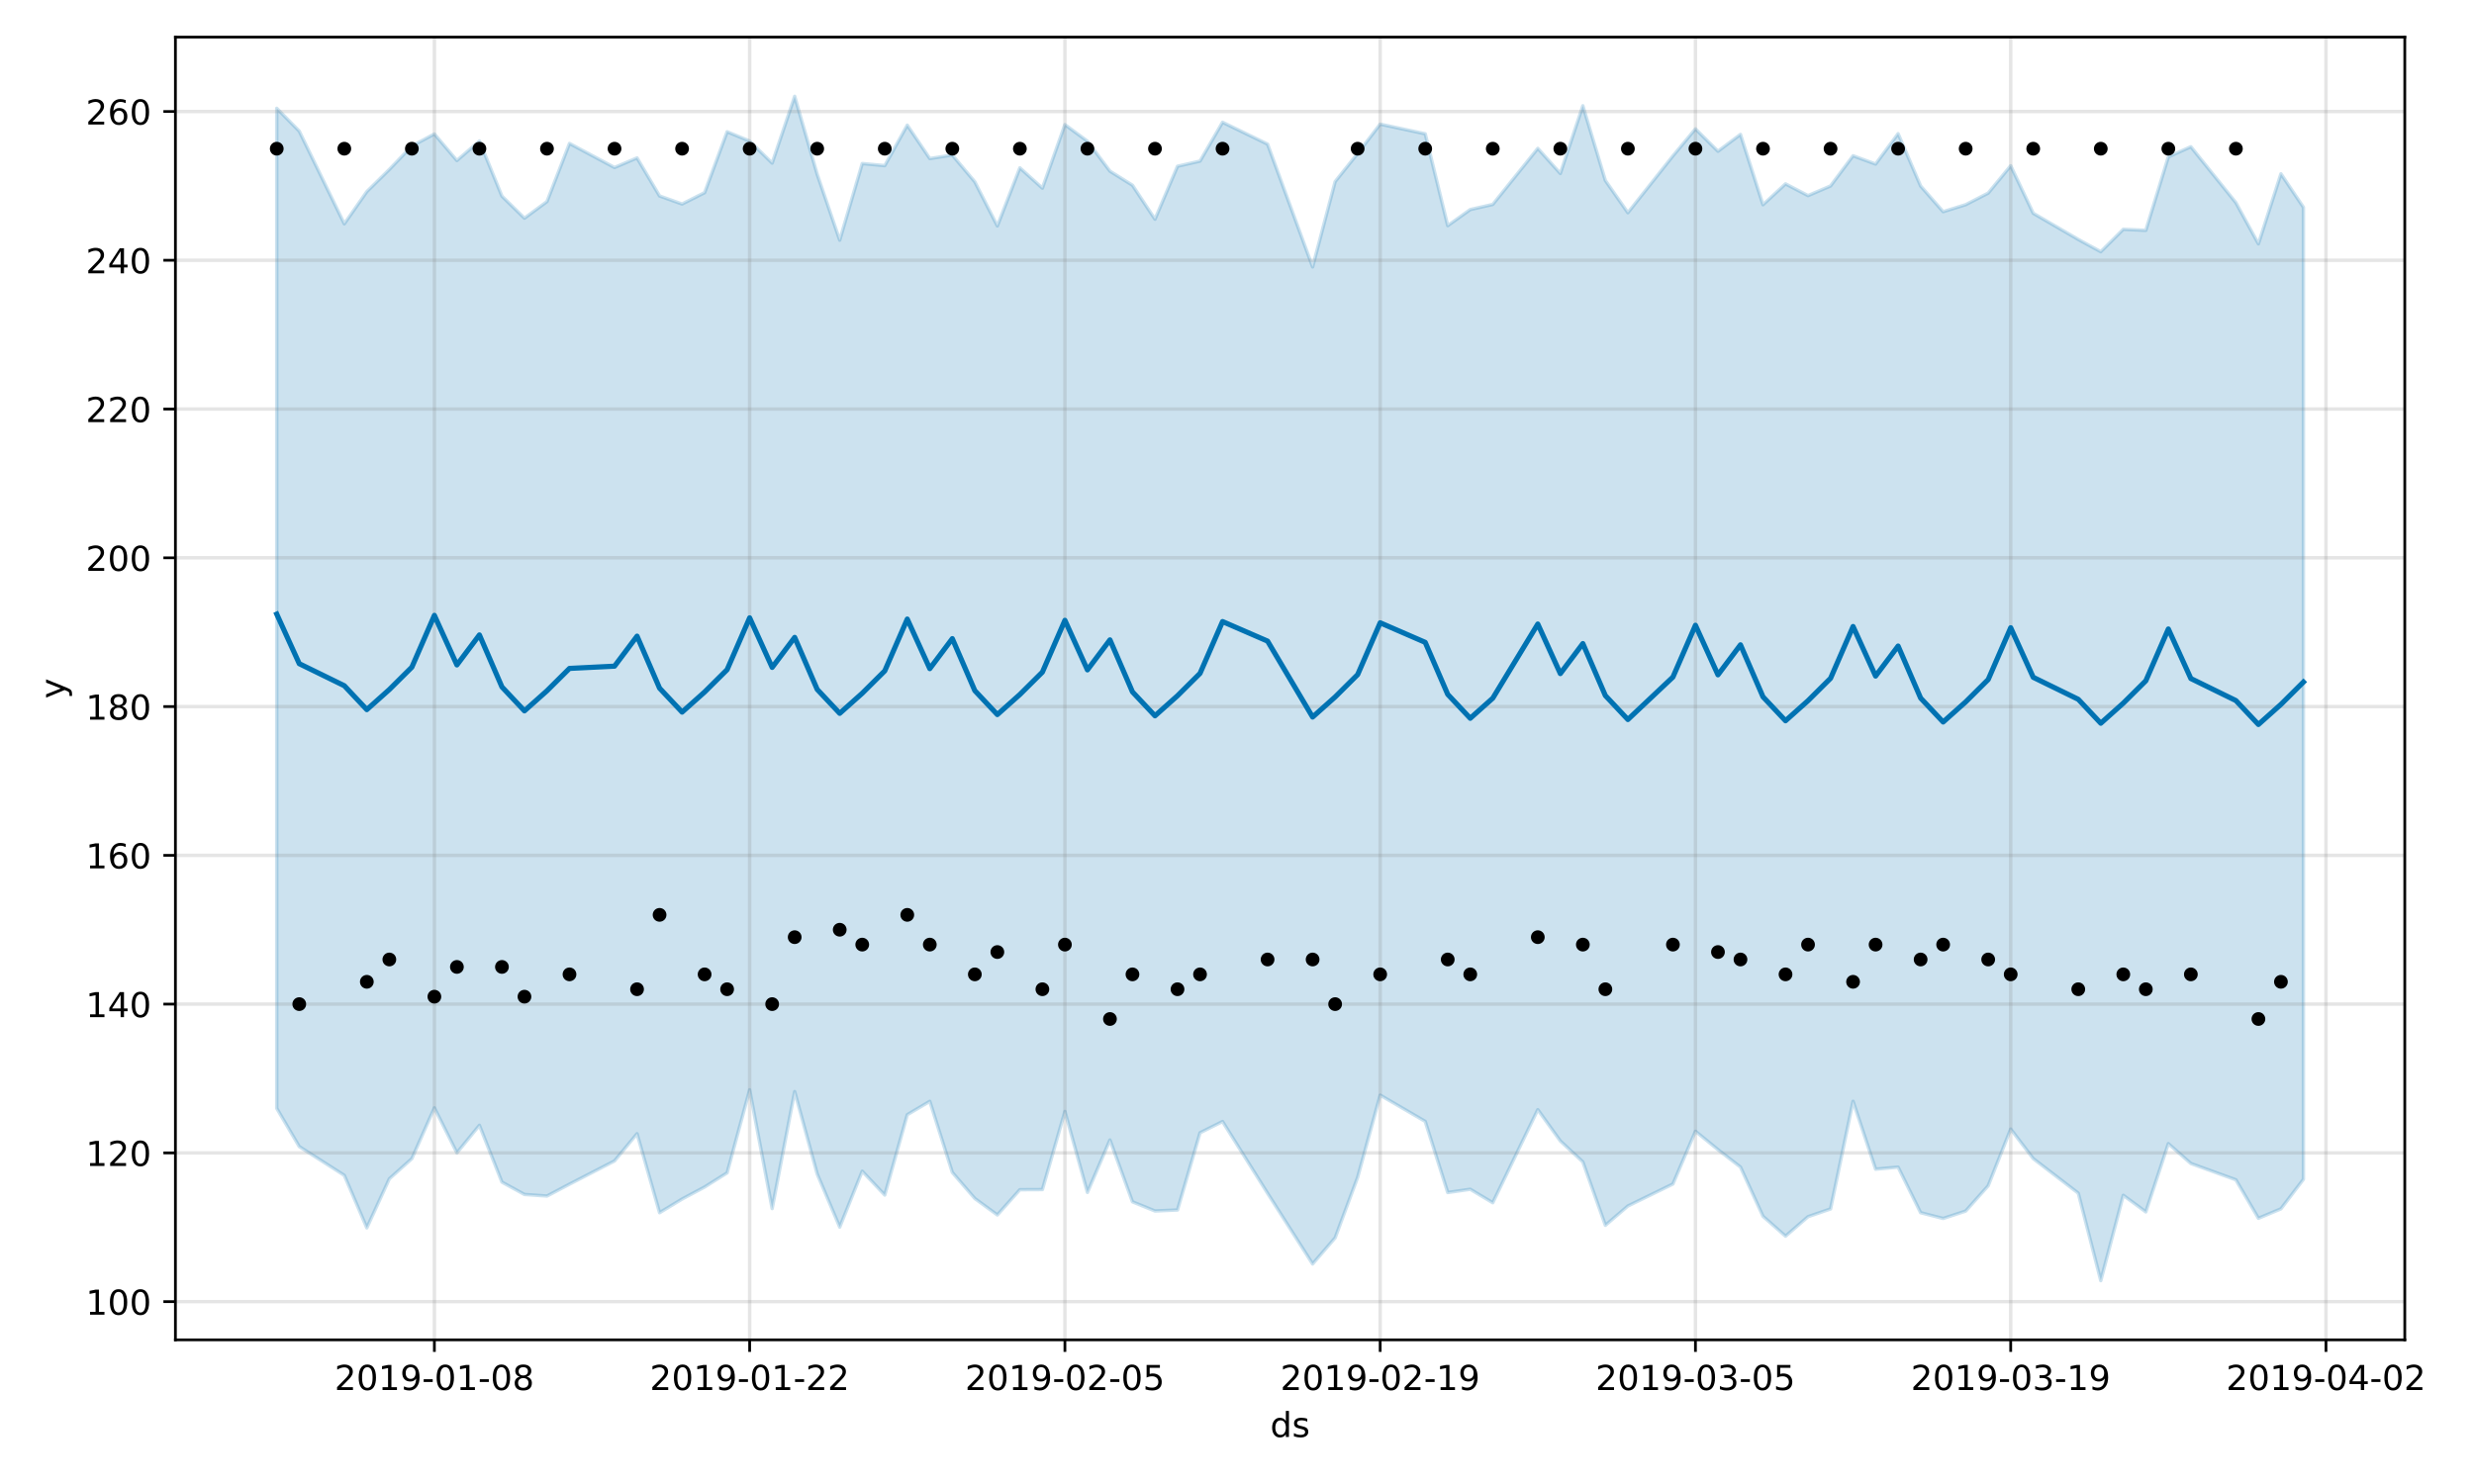 <?xml version="1.0" encoding="utf-8" standalone="no"?>
<!DOCTYPE svg PUBLIC "-//W3C//DTD SVG 1.1//EN"
  "http://www.w3.org/Graphics/SVG/1.1/DTD/svg11.dtd">
<!-- Created with matplotlib (https://matplotlib.org/) -->
<svg height="432pt" version="1.1" viewBox="0 0 720 432" width="720pt" xmlns="http://www.w3.org/2000/svg" xmlns:xlink="http://www.w3.org/1999/xlink">
 <defs>
  <style type="text/css">
*{stroke-linecap:butt;stroke-linejoin:round;}
  </style>
 </defs>
 <g id="figure_1">
  <g id="patch_1">
   <path d="M 0 432 
L 720 432 
L 720 0 
L 0 0 
z
" style="fill:#ffffff;"/>
  </g>
  <g id="axes_1">
   <g id="patch_2">
    <path d="M 51.05 390.04 
L 699.857 390.04 
L 699.857 10.8 
L 51.05 10.8 
z
" style="fill:#ffffff;"/>
   </g>
   <g id="PolyCollection_1">
    <defs>
     <path d="M 80.541 -400.465 
L 80.541 -109.351 
L 87.095 -98.224 
L 100.202 -89.853 
L 106.756 -74.564 
L 113.309 -88.842 
L 119.863 -94.708 
L 126.417 -109.5 
L 132.97 -96.403 
L 139.524 -104.416 
L 146.077 -87.88 
L 152.631 -84.287 
L 159.185 -83.826 
L 165.738 -87.284 
L 178.845 -94.046 
L 185.399 -101.971 
L 191.953 -78.973 
L 198.506 -82.949 
L 205.06 -86.45 
L 211.613 -90.575 
L 218.167 -114.756 
L 224.721 -80.176 
L 231.274 -114.228 
L 237.828 -90.238 
L 244.381 -74.789 
L 250.935 -91.061 
L 257.489 -84.116 
L 264.042 -107.497 
L 270.596 -111.396 
L 277.15 -90.702 
L 283.703 -83.108 
L 290.257 -78.323 
L 296.81 -85.67 
L 303.364 -85.705 
L 309.918 -108.448 
L 316.471 -84.882 
L 323.025 -100.153 
L 329.578 -82.138 
L 336.132 -79.474 
L 342.686 -79.761 
L 349.239 -102.233 
L 355.793 -105.515 
L 368.9 -84.632 
L 382.007 -64.056 
L 388.561 -71.666 
L 395.114 -89.276 
L 401.668 -113.197 
L 414.775 -105.553 
L 421.329 -84.85 
L 427.883 -85.802 
L 434.436 -81.879 
L 447.543 -108.965 
L 454.097 -99.86 
L 460.651 -93.763 
L 467.204 -75.299 
L 473.758 -80.924 
L 486.865 -87.326 
L 493.419 -102.682 
L 499.972 -97.333 
L 506.526 -92.259 
L 513.079 -77.927 
L 519.633 -72.145 
L 526.187 -77.814 
L 532.74 -80.071 
L 539.294 -111.404 
L 545.847 -91.649 
L 552.401 -92.24 
L 558.955 -78.975 
L 565.508 -77.294 
L 572.062 -79.447 
L 578.616 -86.821 
L 585.169 -103.331 
L 591.723 -94.726 
L 604.83 -84.663 
L 611.384 -59.198 
L 617.937 -84.046 
L 624.491 -79.21 
L 631.044 -99.082 
L 637.598 -93.301 
L 650.705 -88.551 
L 657.259 -77.344 
L 663.812 -80.098 
L 670.366 -88.708 
L 670.366 -371.647 
L 670.366 -371.647 
L 663.812 -381.411 
L 657.259 -361.016 
L 650.705 -373.001 
L 637.598 -389.283 
L 631.044 -386.349 
L 624.491 -364.951 
L 617.937 -365.251 
L 611.384 -358.724 
L 604.83 -362.303 
L 591.723 -369.927 
L 585.169 -383.754 
L 578.616 -375.793 
L 572.062 -372.419 
L 565.508 -370.38 
L 558.955 -377.86 
L 552.401 -393.087 
L 545.847 -384.241 
L 539.294 -386.654 
L 532.74 -377.872 
L 526.187 -375.06 
L 519.633 -378.479 
L 513.079 -372.404 
L 506.526 -392.875 
L 499.972 -387.973 
L 493.419 -394.482 
L 486.865 -386.619 
L 473.758 -370.076 
L 467.204 -379.458 
L 460.651 -401.208 
L 454.097 -381.503 
L 447.543 -388.799 
L 434.436 -372.489 
L 427.883 -370.997 
L 421.329 -366.314 
L 414.775 -393.056 
L 401.668 -395.862 
L 395.114 -387.324 
L 388.561 -379.132 
L 382.007 -354.3 
L 368.9 -390.048 
L 355.793 -396.413 
L 349.239 -385.104 
L 342.686 -383.605 
L 336.132 -368.185 
L 329.578 -378.077 
L 323.025 -382.179 
L 316.471 -390.907 
L 309.918 -395.726 
L 303.364 -377.229 
L 296.81 -383.14 
L 290.257 -366.229 
L 283.703 -379.072 
L 277.15 -386.867 
L 270.596 -385.846 
L 264.042 -395.564 
L 257.489 -383.784 
L 250.935 -384.396 
L 244.381 -362.082 
L 237.828 -381.259 
L 231.274 -403.962 
L 224.721 -384.525 
L 218.167 -390.938 
L 211.613 -393.645 
L 205.06 -375.919 
L 198.506 -372.615 
L 191.953 -374.952 
L 185.399 -386.031 
L 178.845 -383.24 
L 165.738 -390.239 
L 159.185 -373.326 
L 152.631 -368.487 
L 146.077 -374.909 
L 139.524 -390.959 
L 132.97 -385.267 
L 126.417 -393.003 
L 119.863 -389.493 
L 113.309 -382.672 
L 106.756 -376.221 
L 100.202 -366.842 
L 87.095 -393.817 
L 80.541 -400.465 
z
" id="m38f24c9460" style="stroke:#0072b2;stroke-opacity:0.2;"/>
    </defs>
    <g clip-path="url(#p1ed0db8d96)">
     <use style="fill:#0072b2;fill-opacity:0.2;stroke:#0072b2;stroke-opacity:0.2;" x="0" xlink:href="#m38f24c9460" y="432"/>
    </g>
   </g>
   <g id="matplotlib.axis_1">
    <g id="xtick_1">
     <g id="line2d_1">
      <path clip-path="url(#p1ed0db8d96)" d="M 126.417 390.04 
L 126.417 10.8 
" style="fill:none;stroke:#808080;stroke-linecap:square;stroke-opacity:0.2;"/>
     </g>
     <g id="line2d_2">
      <defs>
       <path d="M 0 0 
L 0 3.5 
" id="mf1907a8b75" style="stroke:#000000;stroke-width:0.8;"/>
      </defs>
      <g>
       <use style="stroke:#000000;stroke-width:0.8;" x="126.417" xlink:href="#mf1907a8b75" y="390.04"/>
      </g>
     </g>
     <g id="text_1">
      <!-- 2019-01-08 -->
      <defs>
       <path d="M 19.188 8.297 
L 53.609 8.297 
L 53.609 0 
L 7.328 0 
L 7.328 8.297 
Q 12.938 14.109 22.625 23.891 
Q 32.328 33.688 34.812 36.531 
Q 39.547 41.844 41.422 45.531 
Q 43.312 49.219 43.312 52.781 
Q 43.312 58.594 39.234 62.25 
Q 35.156 65.922 28.609 65.922 
Q 23.969 65.922 18.812 64.312 
Q 13.672 62.703 7.812 59.422 
L 7.812 69.391 
Q 13.766 71.781 18.938 73 
Q 24.125 74.219 28.422 74.219 
Q 39.75 74.219 46.484 68.547 
Q 53.219 62.891 53.219 53.422 
Q 53.219 48.922 51.531 44.891 
Q 49.859 40.875 45.406 35.406 
Q 44.188 33.984 37.641 27.219 
Q 31.109 20.453 19.188 8.297 
z
" id="DejaVuSans-50"/>
       <path d="M 31.781 66.406 
Q 24.172 66.406 20.328 58.906 
Q 16.5 51.422 16.5 36.375 
Q 16.5 21.391 20.328 13.891 
Q 24.172 6.391 31.781 6.391 
Q 39.453 6.391 43.281 13.891 
Q 47.125 21.391 47.125 36.375 
Q 47.125 51.422 43.281 58.906 
Q 39.453 66.406 31.781 66.406 
z
M 31.781 74.219 
Q 44.047 74.219 50.516 64.516 
Q 56.984 54.828 56.984 36.375 
Q 56.984 17.969 50.516 8.266 
Q 44.047 -1.422 31.781 -1.422 
Q 19.531 -1.422 13.062 8.266 
Q 6.594 17.969 6.594 36.375 
Q 6.594 54.828 13.062 64.516 
Q 19.531 74.219 31.781 74.219 
z
" id="DejaVuSans-48"/>
       <path d="M 12.406 8.297 
L 28.516 8.297 
L 28.516 63.922 
L 10.984 60.406 
L 10.984 69.391 
L 28.422 72.906 
L 38.281 72.906 
L 38.281 8.297 
L 54.391 8.297 
L 54.391 0 
L 12.406 0 
z
" id="DejaVuSans-49"/>
       <path d="M 10.984 1.516 
L 10.984 10.5 
Q 14.703 8.734 18.5 7.812 
Q 22.312 6.891 25.984 6.891 
Q 35.75 6.891 40.891 13.453 
Q 46.047 20.016 46.781 33.406 
Q 43.953 29.203 39.594 26.953 
Q 35.25 24.703 29.984 24.703 
Q 19.047 24.703 12.672 31.312 
Q 6.297 37.938 6.297 49.422 
Q 6.297 60.641 12.938 67.422 
Q 19.578 74.219 30.609 74.219 
Q 43.266 74.219 49.922 64.516 
Q 56.594 54.828 56.594 36.375 
Q 56.594 19.141 48.406 8.859 
Q 40.234 -1.422 26.422 -1.422 
Q 22.703 -1.422 18.891 -0.688 
Q 15.094 0.047 10.984 1.516 
z
M 30.609 32.422 
Q 37.25 32.422 41.125 36.953 
Q 45.016 41.5 45.016 49.422 
Q 45.016 57.281 41.125 61.844 
Q 37.25 66.406 30.609 66.406 
Q 23.969 66.406 20.094 61.844 
Q 16.219 57.281 16.219 49.422 
Q 16.219 41.5 20.094 36.953 
Q 23.969 32.422 30.609 32.422 
z
" id="DejaVuSans-57"/>
       <path d="M 4.891 31.391 
L 31.203 31.391 
L 31.203 23.391 
L 4.891 23.391 
z
" id="DejaVuSans-45"/>
       <path d="M 31.781 34.625 
Q 24.75 34.625 20.719 30.859 
Q 16.703 27.094 16.703 20.516 
Q 16.703 13.922 20.719 10.156 
Q 24.75 6.391 31.781 6.391 
Q 38.812 6.391 42.859 10.172 
Q 46.922 13.969 46.922 20.516 
Q 46.922 27.094 42.891 30.859 
Q 38.875 34.625 31.781 34.625 
z
M 21.922 38.812 
Q 15.578 40.375 12.031 44.719 
Q 8.5 49.078 8.5 55.328 
Q 8.5 64.062 14.719 69.141 
Q 20.953 74.219 31.781 74.219 
Q 42.672 74.219 48.875 69.141 
Q 55.078 64.062 55.078 55.328 
Q 55.078 49.078 51.531 44.719 
Q 48 40.375 41.703 38.812 
Q 48.828 37.156 52.797 32.312 
Q 56.781 27.484 56.781 20.516 
Q 56.781 9.906 50.312 4.234 
Q 43.844 -1.422 31.781 -1.422 
Q 19.734 -1.422 13.25 4.234 
Q 6.781 9.906 6.781 20.516 
Q 6.781 27.484 10.781 32.312 
Q 14.797 37.156 21.922 38.812 
z
M 18.312 54.391 
Q 18.312 48.734 21.844 45.562 
Q 25.391 42.391 31.781 42.391 
Q 38.141 42.391 41.719 45.562 
Q 45.312 48.734 45.312 54.391 
Q 45.312 60.062 41.719 63.234 
Q 38.141 66.406 31.781 66.406 
Q 25.391 66.406 21.844 63.234 
Q 18.312 60.062 18.312 54.391 
z
" id="DejaVuSans-56"/>
      </defs>
      <g transform="translate(97.359 404.638)scale(0.1 -0.1)">
       <use xlink:href="#DejaVuSans-50"/>
       <use x="63.623" xlink:href="#DejaVuSans-48"/>
       <use x="127.246" xlink:href="#DejaVuSans-49"/>
       <use x="190.869" xlink:href="#DejaVuSans-57"/>
       <use x="254.492" xlink:href="#DejaVuSans-45"/>
       <use x="290.576" xlink:href="#DejaVuSans-48"/>
       <use x="354.199" xlink:href="#DejaVuSans-49"/>
       <use x="417.822" xlink:href="#DejaVuSans-45"/>
       <use x="453.906" xlink:href="#DejaVuSans-48"/>
       <use x="517.529" xlink:href="#DejaVuSans-56"/>
      </g>
     </g>
    </g>
    <g id="xtick_2">
     <g id="line2d_3">
      <path clip-path="url(#p1ed0db8d96)" d="M 218.167 390.04 
L 218.167 10.8 
" style="fill:none;stroke:#808080;stroke-linecap:square;stroke-opacity:0.2;"/>
     </g>
     <g id="line2d_4">
      <g>
       <use style="stroke:#000000;stroke-width:0.8;" x="218.167" xlink:href="#mf1907a8b75" y="390.04"/>
      </g>
     </g>
     <g id="text_2">
      <!-- 2019-01-22 -->
      <g transform="translate(189.109 404.638)scale(0.1 -0.1)">
       <use xlink:href="#DejaVuSans-50"/>
       <use x="63.623" xlink:href="#DejaVuSans-48"/>
       <use x="127.246" xlink:href="#DejaVuSans-49"/>
       <use x="190.869" xlink:href="#DejaVuSans-57"/>
       <use x="254.492" xlink:href="#DejaVuSans-45"/>
       <use x="290.576" xlink:href="#DejaVuSans-48"/>
       <use x="354.199" xlink:href="#DejaVuSans-49"/>
       <use x="417.822" xlink:href="#DejaVuSans-45"/>
       <use x="453.906" xlink:href="#DejaVuSans-50"/>
       <use x="517.529" xlink:href="#DejaVuSans-50"/>
      </g>
     </g>
    </g>
    <g id="xtick_3">
     <g id="line2d_5">
      <path clip-path="url(#p1ed0db8d96)" d="M 309.918 390.04 
L 309.918 10.8 
" style="fill:none;stroke:#808080;stroke-linecap:square;stroke-opacity:0.2;"/>
     </g>
     <g id="line2d_6">
      <g>
       <use style="stroke:#000000;stroke-width:0.8;" x="309.918" xlink:href="#mf1907a8b75" y="390.04"/>
      </g>
     </g>
     <g id="text_3">
      <!-- 2019-02-05 -->
      <defs>
       <path d="M 10.797 72.906 
L 49.516 72.906 
L 49.516 64.594 
L 19.828 64.594 
L 19.828 46.734 
Q 21.969 47.469 24.109 47.828 
Q 26.266 48.188 28.422 48.188 
Q 40.625 48.188 47.75 41.5 
Q 54.891 34.812 54.891 23.391 
Q 54.891 11.625 47.562 5.094 
Q 40.234 -1.422 26.906 -1.422 
Q 22.312 -1.422 17.547 -0.641 
Q 12.797 0.141 7.719 1.703 
L 7.719 11.625 
Q 12.109 9.234 16.797 8.062 
Q 21.484 6.891 26.703 6.891 
Q 35.156 6.891 40.078 11.328 
Q 45.016 15.766 45.016 23.391 
Q 45.016 31 40.078 35.438 
Q 35.156 39.891 26.703 39.891 
Q 22.75 39.891 18.812 39.016 
Q 14.891 38.141 10.797 36.281 
z
" id="DejaVuSans-53"/>
      </defs>
      <g transform="translate(280.86 404.638)scale(0.1 -0.1)">
       <use xlink:href="#DejaVuSans-50"/>
       <use x="63.623" xlink:href="#DejaVuSans-48"/>
       <use x="127.246" xlink:href="#DejaVuSans-49"/>
       <use x="190.869" xlink:href="#DejaVuSans-57"/>
       <use x="254.492" xlink:href="#DejaVuSans-45"/>
       <use x="290.576" xlink:href="#DejaVuSans-48"/>
       <use x="354.199" xlink:href="#DejaVuSans-50"/>
       <use x="417.822" xlink:href="#DejaVuSans-45"/>
       <use x="453.906" xlink:href="#DejaVuSans-48"/>
       <use x="517.529" xlink:href="#DejaVuSans-53"/>
      </g>
     </g>
    </g>
    <g id="xtick_4">
     <g id="line2d_7">
      <path clip-path="url(#p1ed0db8d96)" d="M 401.668 390.04 
L 401.668 10.8 
" style="fill:none;stroke:#808080;stroke-linecap:square;stroke-opacity:0.2;"/>
     </g>
     <g id="line2d_8">
      <g>
       <use style="stroke:#000000;stroke-width:0.8;" x="401.668" xlink:href="#mf1907a8b75" y="390.04"/>
      </g>
     </g>
     <g id="text_4">
      <!-- 2019-02-19 -->
      <g transform="translate(372.61 404.638)scale(0.1 -0.1)">
       <use xlink:href="#DejaVuSans-50"/>
       <use x="63.623" xlink:href="#DejaVuSans-48"/>
       <use x="127.246" xlink:href="#DejaVuSans-49"/>
       <use x="190.869" xlink:href="#DejaVuSans-57"/>
       <use x="254.492" xlink:href="#DejaVuSans-45"/>
       <use x="290.576" xlink:href="#DejaVuSans-48"/>
       <use x="354.199" xlink:href="#DejaVuSans-50"/>
       <use x="417.822" xlink:href="#DejaVuSans-45"/>
       <use x="453.906" xlink:href="#DejaVuSans-49"/>
       <use x="517.529" xlink:href="#DejaVuSans-57"/>
      </g>
     </g>
    </g>
    <g id="xtick_5">
     <g id="line2d_9">
      <path clip-path="url(#p1ed0db8d96)" d="M 493.419 390.04 
L 493.419 10.8 
" style="fill:none;stroke:#808080;stroke-linecap:square;stroke-opacity:0.2;"/>
     </g>
     <g id="line2d_10">
      <g>
       <use style="stroke:#000000;stroke-width:0.8;" x="493.419" xlink:href="#mf1907a8b75" y="390.04"/>
      </g>
     </g>
     <g id="text_5">
      <!-- 2019-03-05 -->
      <defs>
       <path d="M 40.578 39.312 
Q 47.656 37.797 51.625 33 
Q 55.609 28.219 55.609 21.188 
Q 55.609 10.406 48.188 4.484 
Q 40.766 -1.422 27.094 -1.422 
Q 22.516 -1.422 17.656 -0.516 
Q 12.797 0.391 7.625 2.203 
L 7.625 11.719 
Q 11.719 9.328 16.594 8.109 
Q 21.484 6.891 26.812 6.891 
Q 36.078 6.891 40.938 10.547 
Q 45.797 14.203 45.797 21.188 
Q 45.797 27.641 41.281 31.266 
Q 36.766 34.906 28.719 34.906 
L 20.219 34.906 
L 20.219 43.016 
L 29.109 43.016 
Q 36.375 43.016 40.234 45.922 
Q 44.094 48.828 44.094 54.297 
Q 44.094 59.906 40.109 62.906 
Q 36.141 65.922 28.719 65.922 
Q 24.656 65.922 20.016 65.031 
Q 15.375 64.156 9.812 62.312 
L 9.812 71.094 
Q 15.438 72.656 20.344 73.438 
Q 25.25 74.219 29.594 74.219 
Q 40.828 74.219 47.359 69.109 
Q 53.906 64.016 53.906 55.328 
Q 53.906 49.266 50.438 45.094 
Q 46.969 40.922 40.578 39.312 
z
" id="DejaVuSans-51"/>
      </defs>
      <g transform="translate(464.361 404.638)scale(0.1 -0.1)">
       <use xlink:href="#DejaVuSans-50"/>
       <use x="63.623" xlink:href="#DejaVuSans-48"/>
       <use x="127.246" xlink:href="#DejaVuSans-49"/>
       <use x="190.869" xlink:href="#DejaVuSans-57"/>
       <use x="254.492" xlink:href="#DejaVuSans-45"/>
       <use x="290.576" xlink:href="#DejaVuSans-48"/>
       <use x="354.199" xlink:href="#DejaVuSans-51"/>
       <use x="417.822" xlink:href="#DejaVuSans-45"/>
       <use x="453.906" xlink:href="#DejaVuSans-48"/>
       <use x="517.529" xlink:href="#DejaVuSans-53"/>
      </g>
     </g>
    </g>
    <g id="xtick_6">
     <g id="line2d_11">
      <path clip-path="url(#p1ed0db8d96)" d="M 585.169 390.04 
L 585.169 10.8 
" style="fill:none;stroke:#808080;stroke-linecap:square;stroke-opacity:0.2;"/>
     </g>
     <g id="line2d_12">
      <g>
       <use style="stroke:#000000;stroke-width:0.8;" x="585.169" xlink:href="#mf1907a8b75" y="390.04"/>
      </g>
     </g>
     <g id="text_6">
      <!-- 2019-03-19 -->
      <g transform="translate(556.111 404.638)scale(0.1 -0.1)">
       <use xlink:href="#DejaVuSans-50"/>
       <use x="63.623" xlink:href="#DejaVuSans-48"/>
       <use x="127.246" xlink:href="#DejaVuSans-49"/>
       <use x="190.869" xlink:href="#DejaVuSans-57"/>
       <use x="254.492" xlink:href="#DejaVuSans-45"/>
       <use x="290.576" xlink:href="#DejaVuSans-48"/>
       <use x="354.199" xlink:href="#DejaVuSans-51"/>
       <use x="417.822" xlink:href="#DejaVuSans-45"/>
       <use x="453.906" xlink:href="#DejaVuSans-49"/>
       <use x="517.529" xlink:href="#DejaVuSans-57"/>
      </g>
     </g>
    </g>
    <g id="xtick_7">
     <g id="line2d_13">
      <path clip-path="url(#p1ed0db8d96)" d="M 676.92 390.04 
L 676.92 10.8 
" style="fill:none;stroke:#808080;stroke-linecap:square;stroke-opacity:0.2;"/>
     </g>
     <g id="line2d_14">
      <g>
       <use style="stroke:#000000;stroke-width:0.8;" x="676.92" xlink:href="#mf1907a8b75" y="390.04"/>
      </g>
     </g>
     <g id="text_7">
      <!-- 2019-04-02 -->
      <defs>
       <path d="M 37.797 64.312 
L 12.891 25.391 
L 37.797 25.391 
z
M 35.203 72.906 
L 47.609 72.906 
L 47.609 25.391 
L 58.016 25.391 
L 58.016 17.188 
L 47.609 17.188 
L 47.609 0 
L 37.797 0 
L 37.797 17.188 
L 4.891 17.188 
L 4.891 26.703 
z
" id="DejaVuSans-52"/>
      </defs>
      <g transform="translate(647.862 404.638)scale(0.1 -0.1)">
       <use xlink:href="#DejaVuSans-50"/>
       <use x="63.623" xlink:href="#DejaVuSans-48"/>
       <use x="127.246" xlink:href="#DejaVuSans-49"/>
       <use x="190.869" xlink:href="#DejaVuSans-57"/>
       <use x="254.492" xlink:href="#DejaVuSans-45"/>
       <use x="290.576" xlink:href="#DejaVuSans-48"/>
       <use x="354.199" xlink:href="#DejaVuSans-52"/>
       <use x="417.822" xlink:href="#DejaVuSans-45"/>
       <use x="453.906" xlink:href="#DejaVuSans-48"/>
       <use x="517.529" xlink:href="#DejaVuSans-50"/>
      </g>
     </g>
    </g>
    <g id="text_8">
     <!-- ds -->
     <defs>
      <path d="M 45.406 46.391 
L 45.406 75.984 
L 54.391 75.984 
L 54.391 0 
L 45.406 0 
L 45.406 8.203 
Q 42.578 3.328 38.25 0.953 
Q 33.938 -1.422 27.875 -1.422 
Q 17.969 -1.422 11.734 6.484 
Q 5.516 14.406 5.516 27.297 
Q 5.516 40.188 11.734 48.094 
Q 17.969 56 27.875 56 
Q 33.938 56 38.25 53.625 
Q 42.578 51.266 45.406 46.391 
z
M 14.797 27.297 
Q 14.797 17.391 18.875 11.75 
Q 22.953 6.109 30.078 6.109 
Q 37.203 6.109 41.297 11.75 
Q 45.406 17.391 45.406 27.297 
Q 45.406 37.203 41.297 42.844 
Q 37.203 48.484 30.078 48.484 
Q 22.953 48.484 18.875 42.844 
Q 14.797 37.203 14.797 27.297 
z
" id="DejaVuSans-100"/>
      <path d="M 44.281 53.078 
L 44.281 44.578 
Q 40.484 46.531 36.375 47.5 
Q 32.281 48.484 27.875 48.484 
Q 21.188 48.484 17.844 46.438 
Q 14.5 44.391 14.5 40.281 
Q 14.5 37.156 16.891 35.375 
Q 19.281 33.594 26.516 31.984 
L 29.594 31.297 
Q 39.156 29.25 43.188 25.516 
Q 47.219 21.781 47.219 15.094 
Q 47.219 7.469 41.188 3.016 
Q 35.156 -1.422 24.609 -1.422 
Q 20.219 -1.422 15.453 -0.562 
Q 10.688 0.297 5.422 2 
L 5.422 11.281 
Q 10.406 8.688 15.234 7.391 
Q 20.062 6.109 24.812 6.109 
Q 31.156 6.109 34.562 8.281 
Q 37.984 10.453 37.984 14.406 
Q 37.984 18.062 35.516 20.016 
Q 33.062 21.969 24.703 23.781 
L 21.578 24.516 
Q 13.234 26.266 9.516 29.906 
Q 5.812 33.547 5.812 39.891 
Q 5.812 47.609 11.281 51.797 
Q 16.75 56 26.812 56 
Q 31.781 56 36.172 55.266 
Q 40.578 54.547 44.281 53.078 
z
" id="DejaVuSans-115"/>
     </defs>
     <g transform="translate(369.675 418.317)scale(0.1 -0.1)">
      <use xlink:href="#DejaVuSans-100"/>
      <use x="63.477" xlink:href="#DejaVuSans-115"/>
     </g>
    </g>
   </g>
   <g id="matplotlib.axis_2">
    <g id="ytick_1">
     <g id="line2d_15">
      <path clip-path="url(#p1ed0db8d96)" d="M 51.05 378.917 
L 699.857 378.917 
" style="fill:none;stroke:#808080;stroke-linecap:square;stroke-opacity:0.2;"/>
     </g>
     <g id="line2d_16">
      <defs>
       <path d="M 0 0 
L -3.5 0 
" id="mc8a0c6fa12" style="stroke:#000000;stroke-width:0.8;"/>
      </defs>
      <g>
       <use style="stroke:#000000;stroke-width:0.8;" x="51.05" xlink:href="#mc8a0c6fa12" y="378.917"/>
      </g>
     </g>
     <g id="text_9">
      <!-- 100 -->
      <g transform="translate(24.962 382.717)scale(0.1 -0.1)">
       <use xlink:href="#DejaVuSans-49"/>
       <use x="63.623" xlink:href="#DejaVuSans-48"/>
       <use x="127.246" xlink:href="#DejaVuSans-48"/>
      </g>
     </g>
    </g>
    <g id="ytick_2">
     <g id="line2d_17">
      <path clip-path="url(#p1ed0db8d96)" d="M 51.05 335.61 
L 699.857 335.61 
" style="fill:none;stroke:#808080;stroke-linecap:square;stroke-opacity:0.2;"/>
     </g>
     <g id="line2d_18">
      <g>
       <use style="stroke:#000000;stroke-width:0.8;" x="51.05" xlink:href="#mc8a0c6fa12" y="335.61"/>
      </g>
     </g>
     <g id="text_10">
      <!-- 120 -->
      <g transform="translate(24.962 339.409)scale(0.1 -0.1)">
       <use xlink:href="#DejaVuSans-49"/>
       <use x="63.623" xlink:href="#DejaVuSans-50"/>
       <use x="127.246" xlink:href="#DejaVuSans-48"/>
      </g>
     </g>
    </g>
    <g id="ytick_3">
     <g id="line2d_19">
      <path clip-path="url(#p1ed0db8d96)" d="M 51.05 292.303 
L 699.857 292.303 
" style="fill:none;stroke:#808080;stroke-linecap:square;stroke-opacity:0.2;"/>
     </g>
     <g id="line2d_20">
      <g>
       <use style="stroke:#000000;stroke-width:0.8;" x="51.05" xlink:href="#mc8a0c6fa12" y="292.303"/>
      </g>
     </g>
     <g id="text_11">
      <!-- 140 -->
      <g transform="translate(24.962 296.102)scale(0.1 -0.1)">
       <use xlink:href="#DejaVuSans-49"/>
       <use x="63.623" xlink:href="#DejaVuSans-52"/>
       <use x="127.246" xlink:href="#DejaVuSans-48"/>
      </g>
     </g>
    </g>
    <g id="ytick_4">
     <g id="line2d_21">
      <path clip-path="url(#p1ed0db8d96)" d="M 51.05 248.996 
L 699.857 248.996 
" style="fill:none;stroke:#808080;stroke-linecap:square;stroke-opacity:0.2;"/>
     </g>
     <g id="line2d_22">
      <g>
       <use style="stroke:#000000;stroke-width:0.8;" x="51.05" xlink:href="#mc8a0c6fa12" y="248.996"/>
      </g>
     </g>
     <g id="text_12">
      <!-- 160 -->
      <defs>
       <path d="M 33.016 40.375 
Q 26.375 40.375 22.484 35.828 
Q 18.609 31.297 18.609 23.391 
Q 18.609 15.531 22.484 10.953 
Q 26.375 6.391 33.016 6.391 
Q 39.656 6.391 43.531 10.953 
Q 47.406 15.531 47.406 23.391 
Q 47.406 31.297 43.531 35.828 
Q 39.656 40.375 33.016 40.375 
z
M 52.594 71.297 
L 52.594 62.312 
Q 48.875 64.062 45.094 64.984 
Q 41.312 65.922 37.594 65.922 
Q 27.828 65.922 22.672 59.328 
Q 17.531 52.734 16.797 39.406 
Q 19.672 43.656 24.016 45.922 
Q 28.375 48.188 33.594 48.188 
Q 44.578 48.188 50.953 41.516 
Q 57.328 34.859 57.328 23.391 
Q 57.328 12.156 50.688 5.359 
Q 44.047 -1.422 33.016 -1.422 
Q 20.359 -1.422 13.672 8.266 
Q 6.984 17.969 6.984 36.375 
Q 6.984 53.656 15.188 63.938 
Q 23.391 74.219 37.203 74.219 
Q 40.922 74.219 44.703 73.484 
Q 48.484 72.75 52.594 71.297 
z
" id="DejaVuSans-54"/>
      </defs>
      <g transform="translate(24.962 252.795)scale(0.1 -0.1)">
       <use xlink:href="#DejaVuSans-49"/>
       <use x="63.623" xlink:href="#DejaVuSans-54"/>
       <use x="127.246" xlink:href="#DejaVuSans-48"/>
      </g>
     </g>
    </g>
    <g id="ytick_5">
     <g id="line2d_23">
      <path clip-path="url(#p1ed0db8d96)" d="M 51.05 205.689 
L 699.857 205.689 
" style="fill:none;stroke:#808080;stroke-linecap:square;stroke-opacity:0.2;"/>
     </g>
     <g id="line2d_24">
      <g>
       <use style="stroke:#000000;stroke-width:0.8;" x="51.05" xlink:href="#mc8a0c6fa12" y="205.689"/>
      </g>
     </g>
     <g id="text_13">
      <!-- 180 -->
      <g transform="translate(24.962 209.488)scale(0.1 -0.1)">
       <use xlink:href="#DejaVuSans-49"/>
       <use x="63.623" xlink:href="#DejaVuSans-56"/>
       <use x="127.246" xlink:href="#DejaVuSans-48"/>
      </g>
     </g>
    </g>
    <g id="ytick_6">
     <g id="line2d_25">
      <path clip-path="url(#p1ed0db8d96)" d="M 51.05 162.381 
L 699.857 162.381 
" style="fill:none;stroke:#808080;stroke-linecap:square;stroke-opacity:0.2;"/>
     </g>
     <g id="line2d_26">
      <g>
       <use style="stroke:#000000;stroke-width:0.8;" x="51.05" xlink:href="#mc8a0c6fa12" y="162.381"/>
      </g>
     </g>
     <g id="text_14">
      <!-- 200 -->
      <g transform="translate(24.962 166.181)scale(0.1 -0.1)">
       <use xlink:href="#DejaVuSans-50"/>
       <use x="63.623" xlink:href="#DejaVuSans-48"/>
       <use x="127.246" xlink:href="#DejaVuSans-48"/>
      </g>
     </g>
    </g>
    <g id="ytick_7">
     <g id="line2d_27">
      <path clip-path="url(#p1ed0db8d96)" d="M 51.05 119.074 
L 699.857 119.074 
" style="fill:none;stroke:#808080;stroke-linecap:square;stroke-opacity:0.2;"/>
     </g>
     <g id="line2d_28">
      <g>
       <use style="stroke:#000000;stroke-width:0.8;" x="51.05" xlink:href="#mc8a0c6fa12" y="119.074"/>
      </g>
     </g>
     <g id="text_15">
      <!-- 220 -->
      <g transform="translate(24.962 122.873)scale(0.1 -0.1)">
       <use xlink:href="#DejaVuSans-50"/>
       <use x="63.623" xlink:href="#DejaVuSans-50"/>
       <use x="127.246" xlink:href="#DejaVuSans-48"/>
      </g>
     </g>
    </g>
    <g id="ytick_8">
     <g id="line2d_29">
      <path clip-path="url(#p1ed0db8d96)" d="M 51.05 75.767 
L 699.857 75.767 
" style="fill:none;stroke:#808080;stroke-linecap:square;stroke-opacity:0.2;"/>
     </g>
     <g id="line2d_30">
      <g>
       <use style="stroke:#000000;stroke-width:0.8;" x="51.05" xlink:href="#mc8a0c6fa12" y="75.767"/>
      </g>
     </g>
     <g id="text_16">
      <!-- 240 -->
      <g transform="translate(24.962 79.566)scale(0.1 -0.1)">
       <use xlink:href="#DejaVuSans-50"/>
       <use x="63.623" xlink:href="#DejaVuSans-52"/>
       <use x="127.246" xlink:href="#DejaVuSans-48"/>
      </g>
     </g>
    </g>
    <g id="ytick_9">
     <g id="line2d_31">
      <path clip-path="url(#p1ed0db8d96)" d="M 51.05 32.46 
L 699.857 32.46 
" style="fill:none;stroke:#808080;stroke-linecap:square;stroke-opacity:0.2;"/>
     </g>
     <g id="line2d_32">
      <g>
       <use style="stroke:#000000;stroke-width:0.8;" x="51.05" xlink:href="#mc8a0c6fa12" y="32.46"/>
      </g>
     </g>
     <g id="text_17">
      <!-- 260 -->
      <g transform="translate(24.962 36.259)scale(0.1 -0.1)">
       <use xlink:href="#DejaVuSans-50"/>
       <use x="63.623" xlink:href="#DejaVuSans-54"/>
       <use x="127.246" xlink:href="#DejaVuSans-48"/>
      </g>
     </g>
    </g>
    <g id="text_18">
     <!-- y -->
     <defs>
      <path d="M 32.172 -5.078 
Q 28.375 -14.844 24.75 -17.812 
Q 21.141 -20.797 15.094 -20.797 
L 7.906 -20.797 
L 7.906 -13.281 
L 13.188 -13.281 
Q 16.891 -13.281 18.938 -11.516 
Q 21 -9.766 23.484 -3.219 
L 25.094 0.875 
L 2.984 54.688 
L 12.5 54.688 
L 29.594 11.922 
L 46.688 54.688 
L 56.203 54.688 
z
" id="DejaVuSans-121"/>
     </defs>
     <g transform="translate(18.883 203.379)rotate(-90)scale(0.1 -0.1)">
      <use xlink:href="#DejaVuSans-121"/>
     </g>
    </g>
   </g>
   <g id="line2d_33">
    <defs>
     <path d="M 0 1.5 
C 0.398 1.5 0.779 1.342 1.061 1.061 
C 1.342 0.779 1.5 0.398 1.5 0 
C 1.5 -0.398 1.342 -0.779 1.061 -1.061 
C 0.779 -1.342 0.398 -1.5 0 -1.5 
C -0.398 -1.5 -0.779 -1.342 -1.061 -1.061 
C -1.342 -0.779 -1.5 -0.398 -1.5 0 
C -1.5 0.398 -1.342 0.779 -1.061 1.061 
C -0.779 1.342 -0.398 1.5 0 1.5 
z
" id="m1a66ce7851" style="stroke:#000000;"/>
    </defs>
    <g clip-path="url(#p1ed0db8d96)">
     <use style="stroke:#000000;" x="80.541" xlink:href="#m1a66ce7851" y="43.287"/>
     <use style="stroke:#000000;" x="87.095" xlink:href="#m1a66ce7851" y="292.303"/>
     <use style="stroke:#000000;" x="100.202" xlink:href="#m1a66ce7851" y="43.287"/>
     <use style="stroke:#000000;" x="106.756" xlink:href="#m1a66ce7851" y="285.807"/>
     <use style="stroke:#000000;" x="113.309" xlink:href="#m1a66ce7851" y="279.311"/>
     <use style="stroke:#000000;" x="119.863" xlink:href="#m1a66ce7851" y="43.287"/>
     <use style="stroke:#000000;" x="126.417" xlink:href="#m1a66ce7851" y="290.138"/>
     <use style="stroke:#000000;" x="132.97" xlink:href="#m1a66ce7851" y="281.476"/>
     <use style="stroke:#000000;" x="139.524" xlink:href="#m1a66ce7851" y="43.287"/>
     <use style="stroke:#000000;" x="146.077" xlink:href="#m1a66ce7851" y="281.476"/>
     <use style="stroke:#000000;" x="152.631" xlink:href="#m1a66ce7851" y="290.138"/>
     <use style="stroke:#000000;" x="159.185" xlink:href="#m1a66ce7851" y="43.287"/>
     <use style="stroke:#000000;" x="165.738" xlink:href="#m1a66ce7851" y="283.642"/>
     <use style="stroke:#000000;" x="178.845" xlink:href="#m1a66ce7851" y="43.287"/>
     <use style="stroke:#000000;" x="185.399" xlink:href="#m1a66ce7851" y="287.972"/>
     <use style="stroke:#000000;" x="191.953" xlink:href="#m1a66ce7851" y="266.319"/>
     <use style="stroke:#000000;" x="198.506" xlink:href="#m1a66ce7851" y="43.287"/>
     <use style="stroke:#000000;" x="205.06" xlink:href="#m1a66ce7851" y="283.642"/>
     <use style="stroke:#000000;" x="211.613" xlink:href="#m1a66ce7851" y="287.972"/>
     <use style="stroke:#000000;" x="218.167" xlink:href="#m1a66ce7851" y="43.287"/>
     <use style="stroke:#000000;" x="224.721" xlink:href="#m1a66ce7851" y="292.303"/>
     <use style="stroke:#000000;" x="231.274" xlink:href="#m1a66ce7851" y="272.815"/>
     <use style="stroke:#000000;" x="237.828" xlink:href="#m1a66ce7851" y="43.287"/>
     <use style="stroke:#000000;" x="244.381" xlink:href="#m1a66ce7851" y="270.649"/>
     <use style="stroke:#000000;" x="250.935" xlink:href="#m1a66ce7851" y="274.98"/>
     <use style="stroke:#000000;" x="257.489" xlink:href="#m1a66ce7851" y="43.287"/>
     <use style="stroke:#000000;" x="264.042" xlink:href="#m1a66ce7851" y="266.319"/>
     <use style="stroke:#000000;" x="270.596" xlink:href="#m1a66ce7851" y="274.98"/>
     <use style="stroke:#000000;" x="277.15" xlink:href="#m1a66ce7851" y="43.287"/>
     <use style="stroke:#000000;" x="283.703" xlink:href="#m1a66ce7851" y="283.642"/>
     <use style="stroke:#000000;" x="290.257" xlink:href="#m1a66ce7851" y="277.145"/>
     <use style="stroke:#000000;" x="296.81" xlink:href="#m1a66ce7851" y="43.287"/>
     <use style="stroke:#000000;" x="303.364" xlink:href="#m1a66ce7851" y="287.972"/>
     <use style="stroke:#000000;" x="309.918" xlink:href="#m1a66ce7851" y="274.98"/>
     <use style="stroke:#000000;" x="316.471" xlink:href="#m1a66ce7851" y="43.287"/>
     <use style="stroke:#000000;" x="323.025" xlink:href="#m1a66ce7851" y="296.634"/>
     <use style="stroke:#000000;" x="329.578" xlink:href="#m1a66ce7851" y="283.642"/>
     <use style="stroke:#000000;" x="336.132" xlink:href="#m1a66ce7851" y="43.287"/>
     <use style="stroke:#000000;" x="342.686" xlink:href="#m1a66ce7851" y="287.972"/>
     <use style="stroke:#000000;" x="349.239" xlink:href="#m1a66ce7851" y="283.642"/>
     <use style="stroke:#000000;" x="355.793" xlink:href="#m1a66ce7851" y="43.287"/>
     <use style="stroke:#000000;" x="368.9" xlink:href="#m1a66ce7851" y="279.311"/>
     <use style="stroke:#000000;" x="382.007" xlink:href="#m1a66ce7851" y="279.311"/>
     <use style="stroke:#000000;" x="388.561" xlink:href="#m1a66ce7851" y="292.303"/>
     <use style="stroke:#000000;" x="395.114" xlink:href="#m1a66ce7851" y="43.287"/>
     <use style="stroke:#000000;" x="401.668" xlink:href="#m1a66ce7851" y="283.642"/>
     <use style="stroke:#000000;" x="414.775" xlink:href="#m1a66ce7851" y="43.287"/>
     <use style="stroke:#000000;" x="421.329" xlink:href="#m1a66ce7851" y="279.311"/>
     <use style="stroke:#000000;" x="427.883" xlink:href="#m1a66ce7851" y="283.642"/>
     <use style="stroke:#000000;" x="434.436" xlink:href="#m1a66ce7851" y="43.287"/>
     <use style="stroke:#000000;" x="447.543" xlink:href="#m1a66ce7851" y="272.815"/>
     <use style="stroke:#000000;" x="454.097" xlink:href="#m1a66ce7851" y="43.287"/>
     <use style="stroke:#000000;" x="460.651" xlink:href="#m1a66ce7851" y="274.98"/>
     <use style="stroke:#000000;" x="467.204" xlink:href="#m1a66ce7851" y="287.972"/>
     <use style="stroke:#000000;" x="473.758" xlink:href="#m1a66ce7851" y="43.287"/>
     <use style="stroke:#000000;" x="486.865" xlink:href="#m1a66ce7851" y="274.98"/>
     <use style="stroke:#000000;" x="493.419" xlink:href="#m1a66ce7851" y="43.287"/>
     <use style="stroke:#000000;" x="499.972" xlink:href="#m1a66ce7851" y="277.145"/>
     <use style="stroke:#000000;" x="506.526" xlink:href="#m1a66ce7851" y="279.311"/>
     <use style="stroke:#000000;" x="513.079" xlink:href="#m1a66ce7851" y="43.287"/>
     <use style="stroke:#000000;" x="519.633" xlink:href="#m1a66ce7851" y="283.642"/>
     <use style="stroke:#000000;" x="526.187" xlink:href="#m1a66ce7851" y="274.98"/>
     <use style="stroke:#000000;" x="532.74" xlink:href="#m1a66ce7851" y="43.287"/>
     <use style="stroke:#000000;" x="539.294" xlink:href="#m1a66ce7851" y="285.807"/>
     <use style="stroke:#000000;" x="545.847" xlink:href="#m1a66ce7851" y="274.98"/>
     <use style="stroke:#000000;" x="552.401" xlink:href="#m1a66ce7851" y="43.287"/>
     <use style="stroke:#000000;" x="558.955" xlink:href="#m1a66ce7851" y="279.311"/>
     <use style="stroke:#000000;" x="565.508" xlink:href="#m1a66ce7851" y="274.98"/>
     <use style="stroke:#000000;" x="572.062" xlink:href="#m1a66ce7851" y="43.287"/>
     <use style="stroke:#000000;" x="578.616" xlink:href="#m1a66ce7851" y="279.311"/>
     <use style="stroke:#000000;" x="585.169" xlink:href="#m1a66ce7851" y="283.642"/>
     <use style="stroke:#000000;" x="591.723" xlink:href="#m1a66ce7851" y="43.287"/>
     <use style="stroke:#000000;" x="604.83" xlink:href="#m1a66ce7851" y="287.972"/>
     <use style="stroke:#000000;" x="611.384" xlink:href="#m1a66ce7851" y="43.287"/>
     <use style="stroke:#000000;" x="617.937" xlink:href="#m1a66ce7851" y="283.642"/>
     <use style="stroke:#000000;" x="624.491" xlink:href="#m1a66ce7851" y="287.972"/>
     <use style="stroke:#000000;" x="631.044" xlink:href="#m1a66ce7851" y="43.287"/>
     <use style="stroke:#000000;" x="637.598" xlink:href="#m1a66ce7851" y="283.642"/>
     <use style="stroke:#000000;" x="650.705" xlink:href="#m1a66ce7851" y="43.287"/>
     <use style="stroke:#000000;" x="657.259" xlink:href="#m1a66ce7851" y="296.634"/>
     <use style="stroke:#000000;" x="663.812" xlink:href="#m1a66ce7851" y="285.807"/>
    </g>
   </g>
   <g id="line2d_34">
    <path clip-path="url(#p1ed0db8d96)" d="M 80.541 178.776 
L 87.095 193.204 
L 100.202 199.613 
L 106.756 206.576 
L 113.309 200.729 
L 119.863 194.22 
L 126.417 179.136 
L 132.97 193.565 
L 139.524 184.827 
L 146.077 199.973 
L 152.631 206.936 
L 159.185 201.089 
L 165.738 194.58 
L 178.845 193.925 
L 185.399 185.187 
L 191.953 200.333 
L 198.506 207.296 
L 205.06 201.45 
L 211.613 194.94 
L 218.167 179.856 
L 224.721 194.285 
L 231.274 185.547 
L 237.828 200.693 
L 244.381 207.656 
L 250.935 201.81 
L 257.489 195.3 
L 264.042 180.216 
L 270.596 194.645 
L 277.15 185.907 
L 283.703 201.053 
L 290.257 208.016 
L 296.81 202.17 
L 303.364 195.66 
L 309.918 180.576 
L 316.471 195.005 
L 323.025 186.268 
L 329.578 201.414 
L 336.132 208.376 
L 342.686 202.53 
L 349.239 196.02 
L 355.793 180.937 
L 368.9 186.628 
L 382.007 208.737 
L 388.561 202.89 
L 395.114 196.381 
L 401.668 181.297 
L 414.775 186.988 
L 421.329 202.134 
L 427.883 209.097 
L 434.436 203.25 
L 447.543 181.657 
L 454.097 196.086 
L 460.651 187.348 
L 467.204 202.494 
L 473.758 209.457 
L 486.865 197.101 
L 493.419 182.017 
L 499.972 196.446 
L 506.526 187.708 
L 513.079 202.854 
L 519.633 209.817 
L 526.187 203.971 
L 532.74 197.461 
L 539.294 182.377 
L 545.847 196.806 
L 552.401 188.068 
L 558.955 203.214 
L 565.508 210.177 
L 572.062 204.331 
L 578.616 197.821 
L 585.169 182.737 
L 591.723 197.166 
L 604.83 203.574 
L 611.384 210.537 
L 617.937 204.691 
L 624.491 198.181 
L 631.044 183.098 
L 637.598 197.526 
L 650.705 203.935 
L 657.259 210.897 
L 663.812 205.051 
L 670.366 198.541 
" style="fill:none;stroke:#0072b2;stroke-linecap:square;stroke-width:1.5;"/>
   </g>
   <g id="patch_3">
    <path d="M 51.05 390.04 
L 51.05 10.8 
" style="fill:none;stroke:#000000;stroke-linecap:square;stroke-linejoin:miter;stroke-width:0.8;"/>
   </g>
   <g id="patch_4">
    <path d="M 699.857 390.04 
L 699.857 10.8 
" style="fill:none;stroke:#000000;stroke-linecap:square;stroke-linejoin:miter;stroke-width:0.8;"/>
   </g>
   <g id="patch_5">
    <path d="M 51.05 390.04 
L 699.857 390.04 
" style="fill:none;stroke:#000000;stroke-linecap:square;stroke-linejoin:miter;stroke-width:0.8;"/>
   </g>
   <g id="patch_6">
    <path d="M 51.05 10.8 
L 699.857 10.8 
" style="fill:none;stroke:#000000;stroke-linecap:square;stroke-linejoin:miter;stroke-width:0.8;"/>
   </g>
  </g>
 </g>
 <defs>
  <clipPath id="p1ed0db8d96">
   <rect height="379.24" width="648.807" x="51.05" y="10.8"/>
  </clipPath>
 </defs>
</svg>
